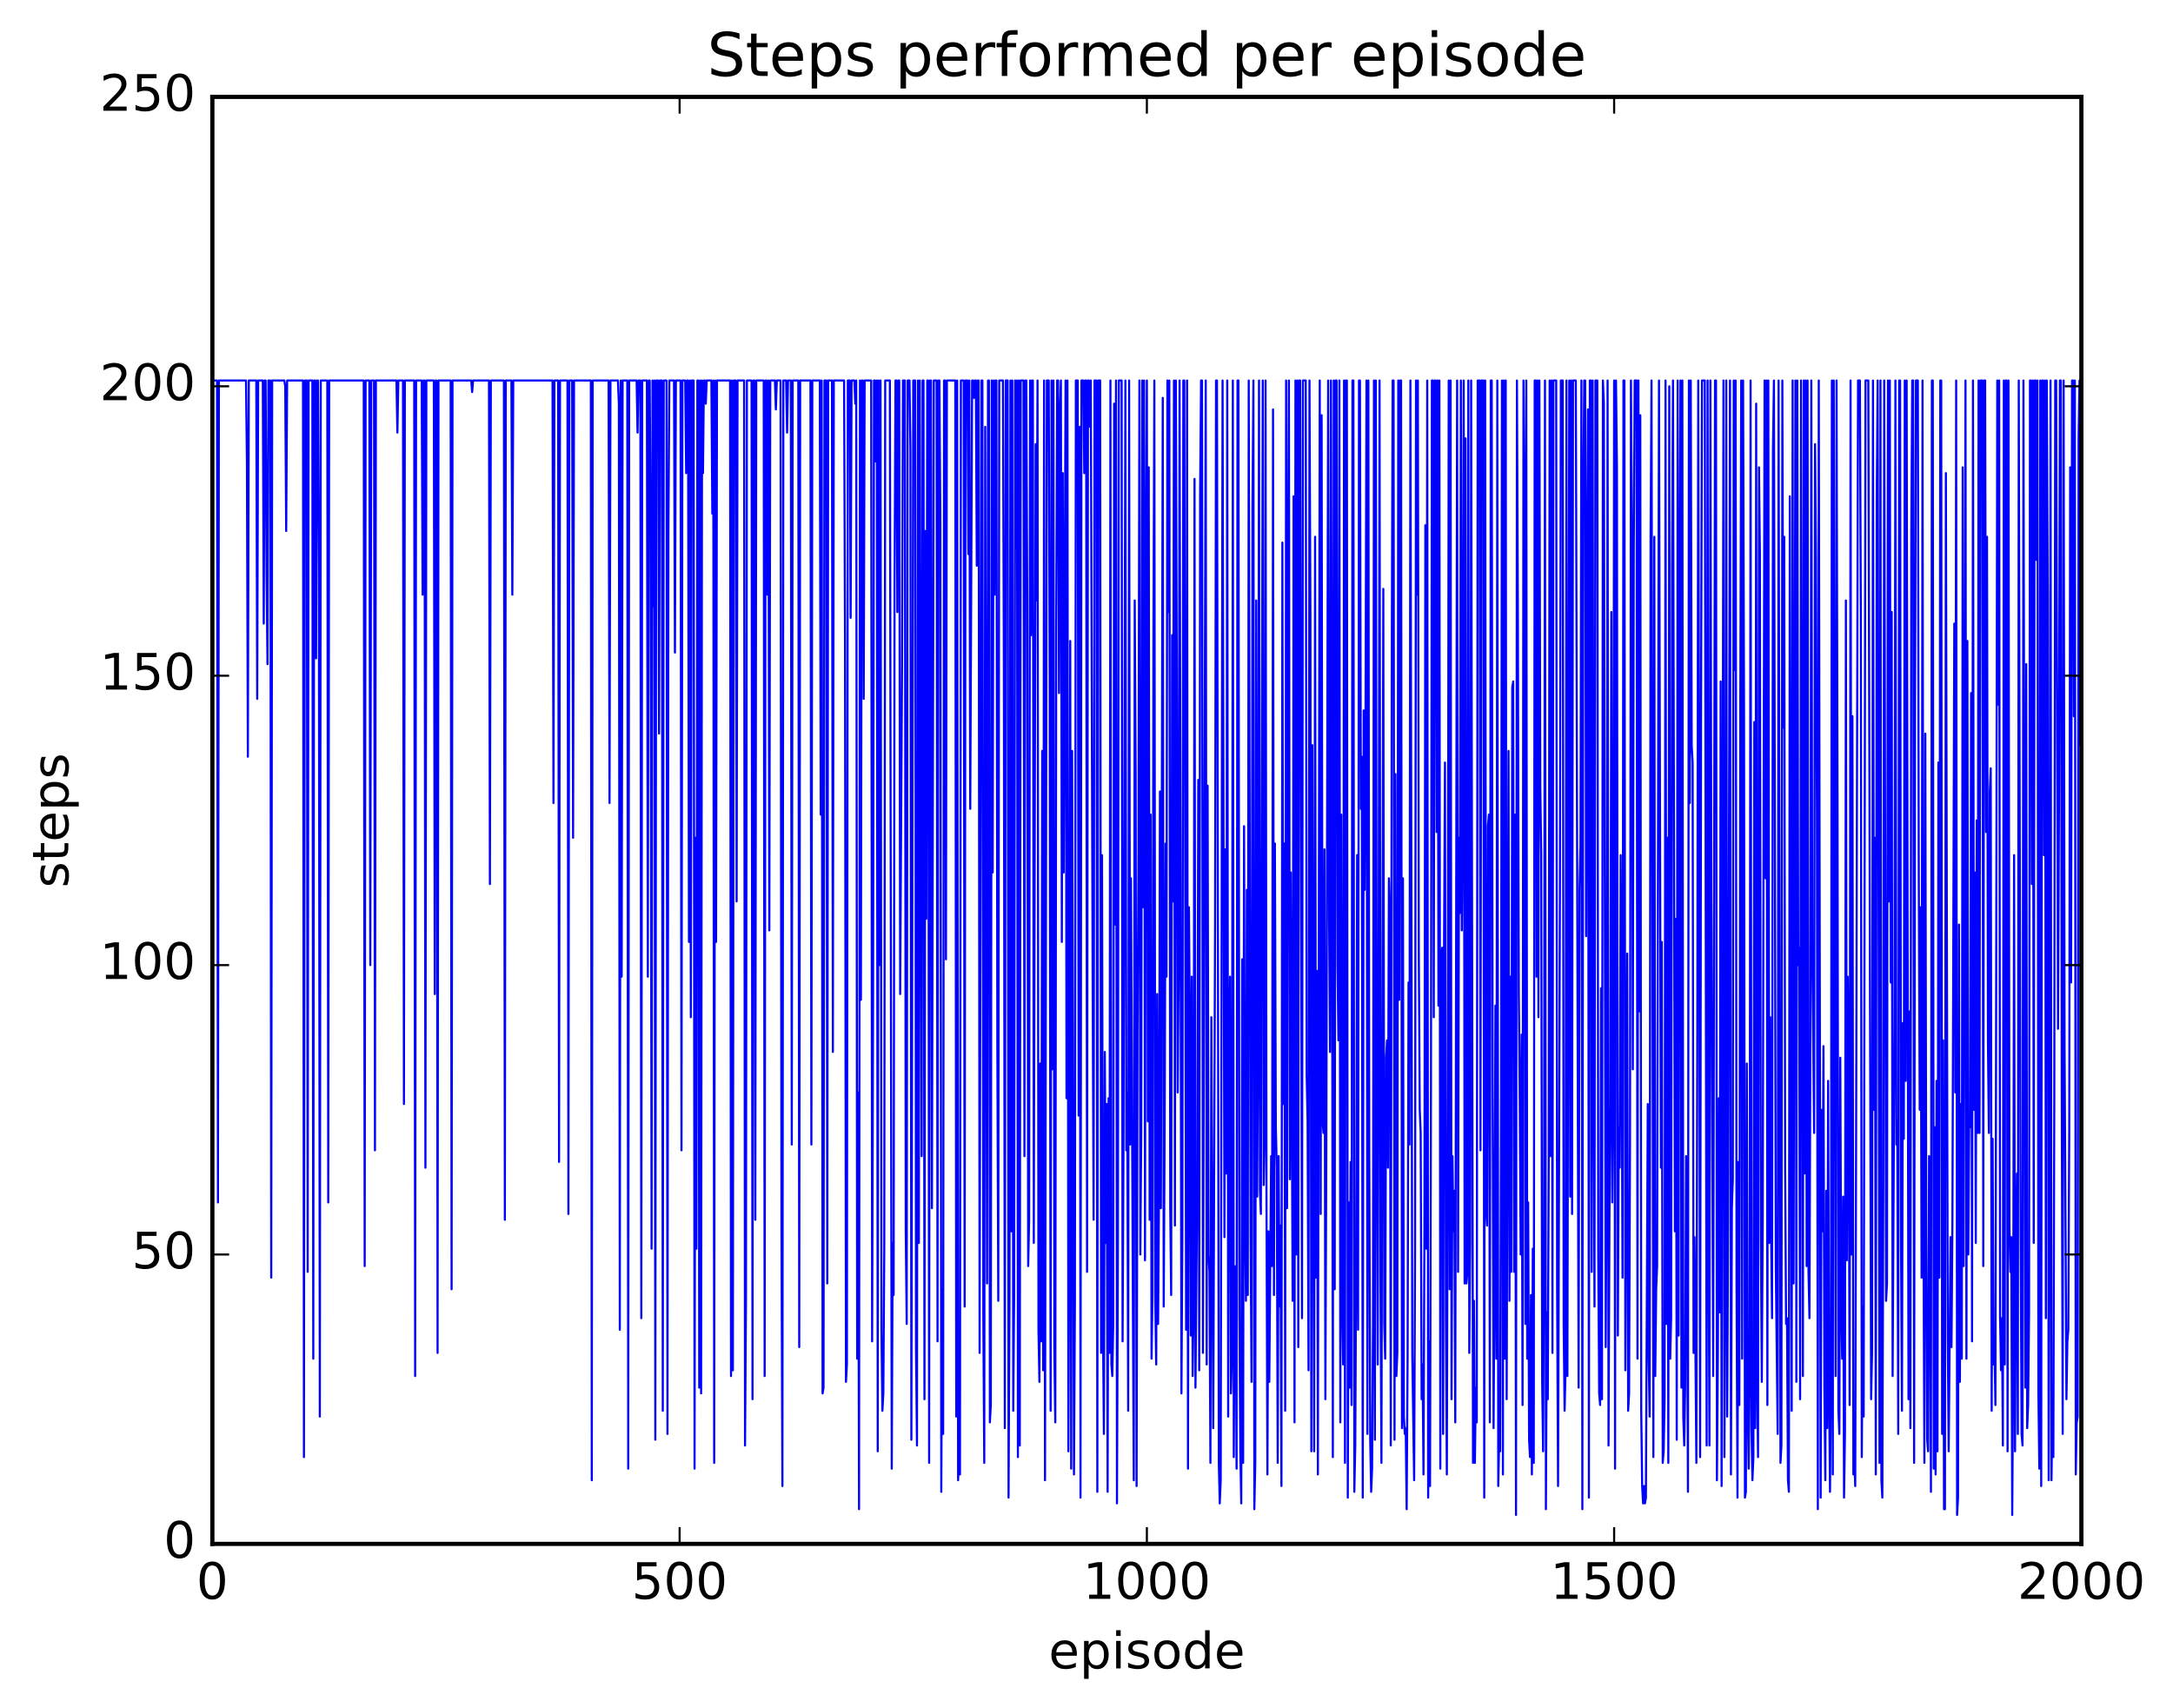 <?xml version="1.0" encoding="utf-8" standalone="no"?>
<!DOCTYPE svg PUBLIC "-//W3C//DTD SVG 1.1//EN"
  "http://www.w3.org/Graphics/SVG/1.1/DTD/svg11.dtd">
<!-- Created with matplotlib (http://matplotlib.org/) -->
<svg height="408pt" version="1.1" viewBox="0 0 519 408" width="519pt" xmlns="http://www.w3.org/2000/svg" xmlns:xlink="http://www.w3.org/1999/xlink">
 <defs>
  <style type="text/css">
*{stroke-linecap:butt;stroke-linejoin:round;stroke-miterlimit:100000;}
  </style>
 </defs>
 <g id="figure_1">
  <g id="patch_1">
   <path d="M 0 408.169 
L 519.589 408.169 
L 519.589 0 
L 0 0 
z
" style="fill:#ffffff;"/>
  </g>
  <g id="axes_1">
   <g id="patch_2">
    <path d="M 50.719 368.742 
L 497.119 368.742 
L 497.119 23.142 
L 50.719 23.142 
z
" style="fill:#ffffff;"/>
   </g>
   <g id="line2d_1">
    <path clip-path="url(#pd4a1a11f90)" d="M 50.942 90.879 
L 51.835 90.879 
L 52.058 287.18 
L 52.281 90.879 
L 58.754 90.879 
L 58.977 110.233 
L 59.2 180.735 
L 59.424 90.879 
L 61.209 90.879 
L 61.432 166.911 
L 61.656 90.879 
L 62.772 90.879 
L 62.995 148.94 
L 63.218 90.879 
L 63.441 90.879 
L 63.664 136.499 
L 63.888 158.617 
L 64.111 90.879 
L 64.557 90.879 
L 64.78 305.151 
L 65.004 90.879 
L 67.905 90.879 
L 68.128 92.262 
L 68.352 126.822 
L 68.575 90.879 
L 72.369 90.879 
L 72.592 348.006 
L 72.816 90.879 
L 73.262 90.879 
L 73.485 303.769 
L 73.708 90.879 
L 74.601 90.879 
L 74.824 324.505 
L 75.048 90.879 
L 75.271 90.879 
L 75.494 157.235 
L 75.717 90.879 
L 75.94 90.879 
L 76.164 136.499 
L 76.387 338.329 
L 76.61 90.879 
L 78.172 90.879 
L 78.396 287.18 
L 78.619 90.879 
L 86.877 90.879 
L 87.1 302.387 
L 87.324 90.879 
L 88.216 90.879 
L 88.44 230.502 
L 88.663 90.879 
L 89.332 90.879 
L 89.556 274.739 
L 89.779 90.879 
L 94.689 90.879 
L 94.912 103.321 
L 95.136 90.879 
L 96.252 90.879 
L 96.475 263.679 
L 96.698 90.879 
L 98.93 90.879 
L 99.153 328.652 
L 99.376 90.879 
L 100.716 90.879 
L 100.939 142.028 
L 101.162 90.879 
L 101.385 90.879 
L 101.608 278.886 
L 101.832 90.879 
L 103.617 90.879 
L 103.84 237.414 
L 104.064 90.879 
L 104.287 90.879 
L 104.51 323.123 
L 104.733 90.879 
L 107.635 90.879 
L 107.858 307.916 
L 108.081 90.879 
L 112.545 90.879 
L 112.768 93.644 
L 112.992 90.879 
L 116.786 90.879 
L 117.009 211.148 
L 117.232 90.879 
L 120.357 90.879 
L 120.58 291.327 
L 120.804 90.879 
L 122.143 90.879 
L 122.366 142.028 
L 122.589 90.879 
L 131.964 90.879 
L 132.187 191.795 
L 132.41 90.879 
L 133.303 90.879 
L 133.526 277.503 
L 133.749 90.879 
L 135.535 90.879 
L 135.758 289.945 
L 135.981 90.879 
L 136.651 90.879 
L 136.874 200.089 
L 137.097 90.879 
L 141.115 90.879 
L 141.338 353.535 
L 141.561 90.879 
L 145.356 90.879 
L 145.579 191.795 
L 145.802 90.879 
L 147.588 90.879 
L 147.811 96.409 
L 148.034 317.593 
L 148.257 90.879 
L 148.48 233.267 
L 148.704 90.879 
L 149.82 90.879 
L 150.043 350.771 
L 150.266 90.879 
L 152.052 90.879 
L 152.275 103.321 
L 152.498 90.879 
L 152.944 90.879 
L 153.168 314.828 
L 153.391 90.879 
L 154.507 90.879 
L 154.73 233.267 
L 154.953 90.879 
L 155.176 90.879 
L 155.4 128.204 
L 155.623 298.239 
L 155.846 90.879 
L 156.069 144.793 
L 156.292 90.879 
L 156.516 343.859 
L 156.739 90.879 
L 157.185 90.879 
L 157.408 175.206 
L 157.632 90.879 
L 158.078 90.879 
L 158.301 336.947 
L 158.524 90.879 
L 159.194 90.879 
L 159.417 342.476 
L 159.64 126.822 
L 159.864 90.879 
L 160.98 90.879 
L 161.203 155.852 
L 161.426 90.879 
L 162.542 90.879 
L 162.765 274.739 
L 162.988 90.879 
L 163.658 90.879 
L 163.881 112.998 
L 164.104 90.879 
L 164.328 90.879 
L 164.551 224.972 
L 164.774 90.879 
L 164.997 242.943 
L 165.22 90.879 
L 165.667 90.879 
L 165.89 350.771 
L 166.113 200.089 
L 166.336 298.239 
L 166.56 90.879 
L 166.783 90.879 
L 167.006 331.417 
L 167.229 90.879 
L 167.452 332.799 
L 167.676 90.879 
L 167.899 112.998 
L 168.122 90.879 
L 168.345 90.879 
L 168.568 96.409 
L 168.792 90.879 
L 169.908 90.879 
L 170.131 122.675 
L 170.354 90.879 
L 170.577 349.388 
L 170.8 90.879 
L 171.024 224.972 
L 171.247 90.879 
L 174.372 90.879 
L 174.595 328.652 
L 174.818 90.879 
L 175.041 327.27 
L 175.264 90.879 
L 175.711 90.879 
L 175.934 215.295 
L 176.157 90.879 
L 177.72 90.879 
L 177.943 345.241 
L 178.166 310.681 
L 178.389 90.879 
L 179.505 90.879 
L 179.728 334.182 
L 179.952 90.879 
L 180.175 90.879 
L 180.398 291.327 
L 180.621 90.879 
L 182.407 90.879 
L 182.63 328.652 
L 182.853 90.879 
L 183.076 90.879 
L 183.3 142.028 
L 183.523 90.879 
L 183.746 222.207 
L 183.969 90.879 
L 185.085 90.879 
L 185.308 97.791 
L 185.532 90.879 
L 186.424 90.879 
L 186.648 294.092 
L 186.871 354.918 
L 187.094 90.879 
L 187.764 90.879 
L 187.987 103.321 
L 188.21 90.879 
L 188.88 90.879 
L 189.103 273.356 
L 189.326 90.879 
L 190.665 90.879 
L 190.888 321.74 
L 191.112 90.879 
L 193.567 90.879 
L 193.79 273.356 
L 194.013 90.879 
L 195.799 90.879 
L 196.022 194.559 
L 196.245 90.879 
L 196.468 332.799 
L 196.692 331.417 
L 196.915 90.879 
L 197.361 90.879 
L 197.584 306.534 
L 197.808 90.879 
L 198.7 90.879 
L 198.924 251.238 
L 199.147 90.879 
L 201.602 90.879 
L 201.825 151.705 
L 202.048 330.035 
L 202.272 325.887 
L 202.495 90.879 
L 202.941 90.879 
L 203.164 147.558 
L 203.388 90.879 
L 204.057 90.879 
L 204.28 96.409 
L 204.504 90.879 
L 204.727 324.505 
L 204.95 260.915 
L 205.173 360.447 
L 205.396 90.879 
L 205.62 238.796 
L 205.843 90.879 
L 206.066 90.879 
L 206.289 166.911 
L 206.512 90.879 
L 208.075 90.879 
L 208.298 320.358 
L 208.521 240.179 
L 208.744 90.879 
L 208.968 90.879 
L 209.191 110.233 
L 209.414 90.879 
L 209.637 346.623 
L 209.86 90.879 
L 210.084 230.502 
L 210.307 90.879 
L 210.53 317.593 
L 210.753 336.947 
L 210.976 332.799 
L 211.2 298.239 
L 211.423 90.879 
L 212.539 90.879 
L 212.985 350.771 
L 213.208 296.857 
L 213.432 309.299 
L 213.655 140.646 
L 213.878 90.879 
L 214.101 90.879 
L 214.324 146.175 
L 214.548 90.879 
L 214.771 90.879 
L 214.994 237.414 
L 215.44 159.999 
L 215.664 90.879 
L 216.11 90.879 
L 216.333 294.092 
L 216.556 316.211 
L 216.78 90.879 
L 217.226 90.879 
L 217.449 107.468 
L 217.672 343.859 
L 218.119 90.879 
L 218.565 90.879 
L 218.788 321.74 
L 219.012 345.241 
L 219.235 90.879 
L 219.458 296.857 
L 219.681 90.879 
L 220.128 276.121 
L 220.351 90.879 
L 220.574 90.879 
L 220.797 334.182 
L 221.02 126.822 
L 221.244 219.443 
L 221.467 90.879 
L 221.69 90.879 
L 221.913 349.388 
L 222.136 90.879 
L 222.36 90.879 
L 222.583 288.563 
L 223.029 90.879 
L 223.699 90.879 
L 223.922 320.358 
L 224.145 90.879 
L 224.368 90.879 
L 224.592 124.057 
L 224.815 356.3 
L 225.038 307.916 
L 225.261 342.476 
L 225.484 90.879 
L 225.708 90.879 
L 225.931 229.119 
L 226.154 90.879 
L 228.163 90.879 
L 228.386 338.329 
L 228.609 90.879 
L 228.832 353.535 
L 229.056 346.623 
L 229.279 352.153 
L 229.502 90.879 
L 230.172 90.879 
L 230.395 312.063 
L 230.618 90.879 
L 231.064 90.879 
L 231.288 132.351 
L 231.511 90.879 
L 231.734 193.177 
L 232.18 90.879 
L 232.404 90.879 
L 232.627 95.027 
L 232.85 90.879 
L 233.073 90.879 
L 233.296 135.116 
L 233.52 90.879 
L 233.743 90.879 
L 233.966 323.123 
L 234.412 90.879 
L 234.636 90.879 
L 234.859 314.828 
L 235.082 349.388 
L 235.305 101.939 
L 235.752 306.534 
L 235.975 90.879 
L 236.198 90.879 
L 236.421 339.711 
L 236.644 335.564 
L 236.868 90.879 
L 237.091 208.383 
L 237.314 90.879 
L 237.537 142.028 
L 237.76 90.879 
L 237.984 90.879 
L 238.207 249.855 
L 238.43 310.681 
L 238.653 90.879 
L 239.546 90.879 
L 239.769 159.999 
L 239.992 341.094 
L 240.216 90.879 
L 240.662 90.879 
L 240.885 357.683 
L 241.108 310.681 
L 241.332 90.879 
L 241.555 294.092 
L 241.778 90.879 
L 242.001 336.947 
L 242.224 309.299 
L 242.448 90.879 
L 242.671 130.969 
L 242.894 90.879 
L 243.117 348.006 
L 243.34 90.879 
L 243.564 345.241 
L 243.787 90.879 
L 244.456 90.879 
L 244.68 276.121 
L 244.903 90.879 
L 245.126 90.879 
L 245.349 143.411 
L 245.572 302.387 
L 245.796 291.327 
L 246.019 90.879 
L 246.242 151.705 
L 246.465 90.879 
L 246.688 90.879 
L 246.912 296.857 
L 247.358 106.086 
L 247.581 143.411 
L 247.804 90.879 
L 248.028 317.593 
L 248.251 330.035 
L 248.474 254.003 
L 248.697 320.358 
L 248.92 179.353 
L 249.144 327.27 
L 249.367 90.879 
L 249.59 353.535 
L 250.036 90.879 
L 250.483 90.879 
L 250.706 161.382 
L 250.929 336.947 
L 251.152 90.879 
L 251.376 255.385 
L 251.599 90.879 
L 251.822 321.74 
L 252.045 339.711 
L 252.268 150.323 
L 252.492 90.879 
L 252.715 90.879 
L 252.938 165.529 
L 253.161 99.174 
L 253.384 90.879 
L 253.608 224.972 
L 253.831 112.998 
L 254.054 208.383 
L 254.5 90.879 
L 254.724 262.297 
L 254.947 90.879 
L 255.17 346.623 
L 255.393 292.71 
L 255.616 153.087 
L 255.84 350.771 
L 256.063 179.353 
L 256.509 352.153 
L 256.732 310.681 
L 256.956 90.879 
L 257.402 90.879 
L 257.625 266.444 
L 257.848 101.939 
L 258.072 357.683 
L 258.295 90.879 
L 258.741 90.879 
L 258.964 112.998 
L 259.188 90.879 
L 259.411 90.879 
L 259.634 303.769 
L 259.857 90.879 
L 260.08 90.879 
L 260.304 101.939 
L 260.527 90.879 
L 260.973 234.649 
L 261.196 291.327 
L 261.42 90.879 
L 261.866 90.879 
L 262.089 356.3 
L 262.312 90.879 
L 262.759 90.879 
L 262.982 323.123 
L 263.205 204.236 
L 263.428 316.211 
L 263.652 342.476 
L 263.875 251.238 
L 264.098 296.857 
L 264.321 263.679 
L 264.544 356.3 
L 264.768 262.297 
L 264.991 323.123 
L 265.214 90.879 
L 265.437 325.887 
L 265.66 328.652 
L 265.884 316.211 
L 266.107 96.409 
L 266.33 220.825 
L 266.553 90.879 
L 266.776 359.065 
L 267 296.857 
L 267.223 90.879 
L 267.892 90.879 
L 268.116 320.358 
L 268.339 271.974 
L 268.785 90.879 
L 269.008 274.739 
L 269.232 260.915 
L 269.455 336.947 
L 269.678 90.879 
L 269.901 273.356 
L 270.124 209.766 
L 270.571 309.299 
L 270.794 353.535 
L 271.017 143.411 
L 271.24 184.883 
L 271.464 354.918 
L 271.687 247.091 
L 271.91 205.619 
L 272.133 90.879 
L 272.356 299.622 
L 272.58 270.591 
L 272.803 90.879 
L 273.026 216.678 
L 273.249 90.879 
L 273.472 301.004 
L 273.696 135.116 
L 273.919 90.879 
L 274.142 267.827 
L 274.365 111.615 
L 274.588 291.327 
L 274.812 194.559 
L 275.035 324.505 
L 275.258 309.299 
L 275.481 153.087 
L 275.704 90.879 
L 275.928 310.681 
L 276.151 325.887 
L 276.374 237.414 
L 276.597 316.211 
L 276.82 284.415 
L 277.044 189.03 
L 277.267 288.563 
L 277.713 95.027 
L 277.936 312.063 
L 278.16 270.591 
L 278.383 201.471 
L 278.606 233.267 
L 278.829 90.879 
L 279.052 146.175 
L 279.276 90.879 
L 279.499 288.563 
L 279.722 309.299 
L 279.945 151.705 
L 280.168 215.295 
L 280.392 90.879 
L 280.615 292.71 
L 280.838 90.879 
L 281.061 158.617 
L 281.284 260.915 
L 281.508 231.884 
L 281.731 90.879 
L 282.177 332.799 
L 282.4 294.092 
L 282.624 90.879 
L 282.847 90.879 
L 283.293 317.593 
L 283.516 90.879 
L 283.74 350.771 
L 283.963 216.678 
L 284.186 247.091 
L 284.409 318.975 
L 284.632 233.267 
L 284.856 328.652 
L 285.079 312.063 
L 285.302 114.38 
L 285.525 331.417 
L 285.972 280.268 
L 286.195 186.265 
L 286.418 327.27 
L 286.641 117.145 
L 286.864 90.879 
L 287.088 90.879 
L 287.311 323.123 
L 287.98 90.879 
L 288.204 325.887 
L 288.427 187.647 
L 288.65 299.622 
L 288.873 303.769 
L 289.096 349.388 
L 289.32 242.943 
L 289.766 341.094 
L 290.212 220.825 
L 290.436 90.879 
L 290.659 90.879 
L 291.105 349.388 
L 291.328 359.065 
L 291.552 353.535 
L 291.998 90.879 
L 292.444 295.475 
L 292.668 202.854 
L 292.891 280.268 
L 293.114 90.879 
L 293.337 338.329 
L 293.56 252.62 
L 293.784 233.267 
L 294.007 332.799 
L 294.23 323.123 
L 294.453 90.879 
L 294.676 348.006 
L 294.9 306.534 
L 295.123 302.387 
L 295.346 350.771 
L 295.569 90.879 
L 295.792 90.879 
L 296.016 313.446 
L 296.239 346.623 
L 296.462 359.065 
L 296.685 229.119 
L 296.908 349.388 
L 297.132 197.324 
L 297.355 288.563 
L 297.578 310.681 
L 297.801 212.531 
L 298.024 309.299 
L 298.248 90.879 
L 298.694 295.475 
L 298.917 330.035 
L 299.14 121.292 
L 299.364 90.879 
L 299.587 360.447 
L 299.81 349.388 
L 300.033 143.411 
L 300.256 285.798 
L 300.48 248.473 
L 300.703 90.879 
L 300.926 284.415 
L 301.149 289.945 
L 301.596 90.879 
L 301.819 283.033 
L 302.042 270.591 
L 302.265 90.879 
L 302.488 285.798 
L 302.712 352.153 
L 302.935 294.092 
L 303.158 330.035 
L 303.604 276.121 
L 303.828 302.387 
L 304.051 97.791 
L 304.274 309.299 
L 304.497 201.471 
L 304.72 269.209 
L 304.944 278.886 
L 305.167 349.388 
L 305.39 276.121 
L 305.613 312.063 
L 305.836 292.71 
L 306.06 354.918 
L 306.283 129.587 
L 306.506 263.679 
L 306.729 201.471 
L 306.952 336.947 
L 307.176 90.879 
L 307.399 288.563 
L 307.622 136.499 
L 307.845 90.879 
L 308.068 281.651 
L 308.292 208.383 
L 308.738 310.681 
L 308.961 118.527 
L 309.184 339.711 
L 309.408 90.879 
L 309.631 299.622 
L 309.854 90.879 
L 310.077 321.74 
L 310.3 90.879 
L 310.524 90.879 
L 310.97 314.828 
L 311.193 90.879 
L 311.863 90.879 
L 312.086 256.767 
L 312.309 267.827 
L 312.532 327.27 
L 312.756 90.879 
L 312.979 146.175 
L 313.202 346.623 
L 313.425 177.971 
L 313.872 346.623 
L 314.095 128.204 
L 314.318 305.151 
L 314.541 231.884 
L 314.764 352.153 
L 315.211 90.879 
L 315.434 289.945 
L 315.657 99.174 
L 315.88 267.827 
L 316.104 270.591 
L 316.327 202.854 
L 316.55 334.182 
L 316.773 276.121 
L 317.22 90.879 
L 317.443 219.443 
L 317.666 251.238 
L 317.889 90.879 
L 318.112 182.118 
L 318.336 348.006 
L 318.559 90.879 
L 318.782 307.916 
L 319.005 90.879 
L 319.228 90.879 
L 319.452 230.502 
L 319.675 248.473 
L 319.898 90.879 
L 320.121 339.711 
L 320.344 194.559 
L 320.568 310.681 
L 320.791 325.887 
L 321.014 90.879 
L 321.237 349.388 
L 321.46 90.879 
L 321.684 90.879 
L 321.907 357.683 
L 322.13 287.18 
L 322.353 331.417 
L 322.576 277.503 
L 322.8 335.564 
L 323.023 90.879 
L 323.246 90.879 
L 323.469 356.3 
L 323.692 345.241 
L 323.916 298.239 
L 324.139 204.236 
L 324.362 317.593 
L 324.585 90.879 
L 324.808 90.879 
L 325.032 193.177 
L 325.255 180.735 
L 325.478 357.683 
L 325.701 169.676 
L 325.924 212.531 
L 326.148 169.676 
L 326.371 90.879 
L 326.594 342.476 
L 326.817 90.879 
L 327.04 276.121 
L 327.264 343.859 
L 327.487 356.3 
L 327.71 350.771 
L 327.933 316.211 
L 328.156 90.879 
L 328.38 343.859 
L 328.603 90.879 
L 328.826 259.532 
L 329.049 325.887 
L 329.272 237.414 
L 329.496 90.879 
L 329.719 305.151 
L 329.942 349.388 
L 330.388 140.646 
L 330.612 316.211 
L 330.835 324.505 
L 331.058 252.62 
L 331.281 248.473 
L 331.504 278.886 
L 331.728 209.766 
L 331.951 219.443 
L 332.174 345.241 
L 332.397 162.764 
L 332.62 90.879 
L 332.844 90.879 
L 333.067 343.859 
L 333.29 184.883 
L 333.513 328.652 
L 333.736 323.123 
L 333.96 90.879 
L 334.183 238.796 
L 334.406 90.879 
L 334.629 90.879 
L 334.852 341.094 
L 335.076 209.766 
L 335.299 338.329 
L 335.522 342.476 
L 335.745 341.094 
L 335.968 360.447 
L 336.192 324.505 
L 336.415 234.649 
L 336.638 273.356 
L 336.861 90.879 
L 337.308 323.123 
L 337.754 353.535 
L 337.977 298.239 
L 338.2 90.879 
L 338.424 142.028 
L 338.647 90.879 
L 338.87 227.737 
L 339.093 265.062 
L 339.316 270.591 
L 339.54 334.182 
L 339.763 325.887 
L 339.986 352.153 
L 340.209 294.092 
L 340.432 125.439 
L 340.656 298.239 
L 340.879 90.879 
L 341.102 357.683 
L 341.325 320.358 
L 341.548 354.918 
L 341.772 259.532 
L 341.995 90.879 
L 342.218 90.879 
L 342.441 242.943 
L 342.664 90.879 
L 342.888 90.879 
L 343.111 198.707 
L 343.334 90.879 
L 343.557 240.179 
L 343.78 90.879 
L 344.004 350.771 
L 344.227 229.119 
L 344.45 226.355 
L 344.673 342.476 
L 344.896 224.972 
L 345.12 182.118 
L 345.343 314.828 
L 345.566 352.153 
L 345.789 266.444 
L 346.012 90.879 
L 346.236 307.916 
L 346.459 90.879 
L 346.682 334.182 
L 346.905 276.121 
L 347.128 294.092 
L 347.352 284.415 
L 347.575 339.711 
L 348.021 90.879 
L 348.244 303.769 
L 348.468 200.089 
L 348.691 218.06 
L 348.914 90.879 
L 349.137 222.207 
L 349.36 186.265 
L 349.584 90.879 
L 349.807 306.534 
L 350.03 104.703 
L 350.253 306.534 
L 350.476 303.769 
L 350.7 90.879 
L 350.923 323.123 
L 351.146 296.857 
L 351.369 90.879 
L 351.816 349.388 
L 352.039 310.681 
L 352.262 349.388 
L 352.485 331.417 
L 352.708 339.711 
L 352.932 90.879 
L 353.378 90.879 
L 353.601 274.739 
L 353.824 90.879 
L 354.271 90.879 
L 354.494 357.683 
L 354.717 90.879 
L 354.94 288.563 
L 355.164 292.71 
L 355.387 197.324 
L 355.61 194.559 
L 355.833 339.711 
L 356.056 90.879 
L 356.28 90.879 
L 356.503 259.532 
L 356.726 341.094 
L 356.949 305.151 
L 357.172 240.179 
L 357.396 324.505 
L 357.619 90.879 
L 357.842 354.918 
L 358.065 343.859 
L 358.288 346.623 
L 358.512 262.297 
L 358.735 90.879 
L 358.958 352.153 
L 359.181 90.879 
L 359.404 324.505 
L 359.628 90.879 
L 359.851 334.182 
L 360.297 179.353 
L 360.52 310.681 
L 360.744 233.267 
L 360.967 303.769 
L 361.19 164.147 
L 361.413 162.764 
L 361.636 303.769 
L 361.86 194.559 
L 362.083 361.83 
L 362.306 90.879 
L 362.529 146.175 
L 362.752 237.414 
L 362.976 262.297 
L 363.199 299.622 
L 363.422 247.091 
L 363.645 335.564 
L 363.868 90.879 
L 364.092 118.527 
L 364.315 316.211 
L 364.538 90.879 
L 364.761 324.505 
L 364.984 287.18 
L 365.208 343.859 
L 365.431 348.006 
L 365.654 309.299 
L 365.877 352.153 
L 366.1 298.239 
L 366.324 349.388 
L 366.547 90.879 
L 366.77 90.879 
L 366.993 233.267 
L 367.216 90.879 
L 367.44 242.943 
L 367.663 90.879 
L 367.886 187.647 
L 368.109 204.236 
L 368.332 330.035 
L 368.556 346.623 
L 368.779 291.327 
L 369.002 90.879 
L 369.225 360.447 
L 369.448 313.446 
L 369.672 334.182 
L 369.895 277.503 
L 370.118 90.879 
L 370.341 276.121 
L 370.564 90.879 
L 370.788 323.123 
L 371.011 90.879 
L 371.68 90.879 
L 371.904 307.916 
L 372.127 354.918 
L 372.573 212.531 
L 372.796 90.879 
L 373.243 90.879 
L 373.466 316.211 
L 373.689 336.947 
L 373.912 327.27 
L 374.136 90.879 
L 374.359 328.652 
L 374.805 90.879 
L 375.028 285.798 
L 375.252 90.879 
L 375.475 289.945 
L 375.698 90.879 
L 376.368 90.879 
L 377.037 331.417 
L 377.26 212.531 
L 377.484 201.471 
L 377.707 90.879 
L 377.93 360.447 
L 378.153 118.527 
L 378.376 90.879 
L 378.6 90.879 
L 378.823 223.59 
L 379.046 139.263 
L 379.269 97.791 
L 379.492 357.683 
L 379.716 90.879 
L 379.939 90.879 
L 380.162 303.769 
L 380.385 90.879 
L 380.608 249.855 
L 380.832 312.063 
L 381.055 90.879 
L 381.501 90.879 
L 381.724 299.622 
L 381.948 332.799 
L 382.171 335.564 
L 382.394 236.031 
L 382.617 334.182 
L 382.84 90.879 
L 383.064 96.409 
L 383.51 321.74 
L 383.733 280.268 
L 383.956 90.879 
L 384.18 345.241 
L 384.403 289.945 
L 384.626 263.679 
L 384.849 146.175 
L 385.072 287.18 
L 385.296 258.15 
L 385.519 90.879 
L 385.742 350.771 
L 385.965 90.879 
L 386.188 111.615 
L 386.412 318.975 
L 386.635 269.209 
L 386.858 278.886 
L 387.081 204.236 
L 387.304 244.326 
L 387.528 305.151 
L 387.751 90.879 
L 387.974 90.879 
L 388.197 327.27 
L 388.644 227.737 
L 388.867 336.947 
L 389.09 332.799 
L 389.313 273.356 
L 389.536 90.879 
L 389.76 126.822 
L 389.983 255.385 
L 390.206 132.351 
L 390.429 90.879 
L 390.876 90.879 
L 391.099 324.505 
L 391.322 90.879 
L 391.545 241.561 
L 391.768 99.174 
L 391.992 336.947 
L 392.215 354.918 
L 392.438 359.065 
L 392.661 354.918 
L 392.884 359.065 
L 393.108 357.683 
L 393.554 263.679 
L 393.777 324.505 
L 394 338.329 
L 394.224 128.204 
L 394.447 90.879 
L 394.893 348.006 
L 395.116 128.204 
L 395.34 328.652 
L 395.563 307.916 
L 395.786 302.387 
L 396.232 90.879 
L 396.679 278.886 
L 396.902 224.972 
L 397.125 349.388 
L 397.348 346.623 
L 397.572 334.182 
L 397.795 90.879 
L 398.018 316.211 
L 398.241 200.089 
L 398.464 349.388 
L 398.688 92.262 
L 398.911 324.505 
L 399.134 314.828 
L 399.357 136.499 
L 399.58 90.879 
L 400.027 294.092 
L 400.25 219.443 
L 400.473 343.859 
L 400.696 90.879 
L 400.92 318.975 
L 401.143 140.646 
L 401.366 90.879 
L 401.589 331.417 
L 401.812 90.879 
L 402.036 338.329 
L 402.259 345.241 
L 402.482 331.417 
L 402.705 276.121 
L 402.928 301.004 
L 403.152 356.3 
L 403.375 90.879 
L 403.598 191.795 
L 403.821 90.879 
L 404.044 177.971 
L 404.268 182.118 
L 404.491 323.123 
L 404.714 295.475 
L 405.16 349.388 
L 405.384 247.091 
L 405.607 90.879 
L 405.83 189.03 
L 406.053 348.006 
L 406.276 172.441 
L 406.5 90.879 
L 407.169 90.879 
L 407.616 345.241 
L 407.839 90.879 
L 408.062 292.71 
L 408.285 345.241 
L 408.508 90.879 
L 408.732 212.531 
L 409.178 328.652 
L 409.624 90.879 
L 409.848 90.879 
L 410.071 353.535 
L 410.294 323.123 
L 410.517 262.297 
L 410.74 313.446 
L 410.964 162.764 
L 411.187 354.918 
L 411.633 90.879 
L 411.856 348.006 
L 412.08 306.534 
L 412.303 90.879 
L 412.526 338.329 
L 412.749 291.327 
L 413.196 90.879 
L 413.419 352.153 
L 413.642 288.563 
L 413.865 281.651 
L 414.088 90.879 
L 414.312 159.999 
L 414.535 90.879 
L 414.758 306.534 
L 414.981 357.683 
L 415.204 277.503 
L 415.428 335.564 
L 415.651 171.059 
L 415.874 90.879 
L 416.097 324.505 
L 416.32 90.879 
L 416.544 169.676 
L 416.767 357.683 
L 416.99 356.3 
L 417.213 254.003 
L 417.436 336.947 
L 417.66 350.771 
L 417.883 325.887 
L 418.106 90.879 
L 418.329 341.094 
L 418.552 353.535 
L 418.776 348.006 
L 418.999 172.441 
L 419.222 341.094 
L 419.445 96.409 
L 419.668 328.652 
L 419.892 348.006 
L 420.115 111.615 
L 420.338 132.351 
L 420.561 295.475 
L 420.784 330.035 
L 421.008 291.327 
L 421.454 90.879 
L 421.677 209.766 
L 421.9 90.879 
L 422.124 335.564 
L 422.347 90.879 
L 422.57 296.857 
L 422.793 242.943 
L 423.016 294.092 
L 423.24 314.828 
L 423.463 107.468 
L 423.686 90.879 
L 424.132 302.387 
L 424.579 342.476 
L 424.802 90.879 
L 425.248 349.388 
L 425.472 345.241 
L 425.695 90.879 
L 425.918 173.823 
L 426.141 128.204 
L 426.364 278.886 
L 426.588 316.211 
L 426.811 314.828 
L 427.034 353.535 
L 427.257 356.3 
L 427.48 118.527 
L 427.927 336.947 
L 428.15 90.879 
L 428.373 306.534 
L 428.82 90.879 
L 429.043 330.035 
L 429.266 90.879 
L 429.489 230.502 
L 429.712 226.355 
L 429.936 334.182 
L 430.159 90.879 
L 430.605 328.652 
L 430.828 90.879 
L 431.052 280.268 
L 431.275 90.879 
L 431.498 302.387 
L 431.721 90.879 
L 431.944 303.769 
L 432.168 314.828 
L 432.391 249.855 
L 432.614 90.879 
L 432.837 224.972 
L 433.284 270.591 
L 433.507 106.086 
L 433.73 132.351 
L 433.953 194.559 
L 434.176 360.447 
L 434.4 90.879 
L 434.846 357.683 
L 435.069 265.062 
L 435.292 294.092 
L 435.516 249.855 
L 435.739 331.417 
L 435.962 353.535 
L 436.185 284.415 
L 436.408 341.094 
L 436.632 258.15 
L 436.855 331.417 
L 437.078 356.3 
L 437.301 330.035 
L 437.524 90.879 
L 437.748 352.153 
L 437.971 90.879 
L 438.417 328.652 
L 438.64 90.879 
L 438.864 184.883 
L 439.087 336.947 
L 439.31 342.476 
L 439.533 252.62 
L 439.756 310.681 
L 439.98 324.505 
L 440.203 285.798 
L 440.426 357.683 
L 440.649 342.476 
L 440.872 143.411 
L 441.096 301.004 
L 441.319 233.267 
L 441.542 262.297 
L 441.765 335.564 
L 441.988 90.879 
L 442.212 299.622 
L 442.435 171.059 
L 442.658 352.153 
L 442.881 348.006 
L 443.104 354.918 
L 443.551 176.588 
L 443.774 90.879 
L 444.22 90.879 
L 444.444 147.558 
L 444.667 348.006 
L 444.89 312.063 
L 445.113 338.329 
L 445.56 90.879 
L 446.229 90.879 
L 446.899 334.182 
L 447.122 323.123 
L 447.345 90.879 
L 447.568 265.062 
L 447.792 200.089 
L 448.015 352.153 
L 448.238 119.91 
L 448.461 90.879 
L 448.908 349.388 
L 449.131 90.879 
L 449.354 353.535 
L 449.577 357.683 
L 449.8 284.415 
L 450.024 90.879 
L 450.47 310.681 
L 450.693 306.534 
L 450.916 90.879 
L 451.14 215.295 
L 451.363 90.879 
L 451.586 234.649 
L 451.809 146.175 
L 452.032 328.652 
L 452.479 244.326 
L 452.702 90.879 
L 452.925 273.356 
L 453.148 267.827 
L 453.372 342.476 
L 453.595 90.879 
L 453.818 90.879 
L 454.041 296.857 
L 454.264 336.947 
L 454.488 244.326 
L 454.711 271.974 
L 454.934 90.879 
L 455.157 258.15 
L 455.38 90.879 
L 455.827 334.182 
L 456.05 241.561 
L 456.273 341.094 
L 456.496 126.822 
L 456.72 90.879 
L 456.943 90.879 
L 457.166 349.388 
L 457.389 166.911 
L 457.612 90.879 
L 458.059 90.879 
L 458.282 208.383 
L 458.505 265.062 
L 458.728 216.678 
L 458.952 305.151 
L 459.175 90.879 
L 459.398 292.71 
L 459.621 349.388 
L 459.844 175.206 
L 460.068 295.475 
L 460.291 343.859 
L 460.514 346.623 
L 460.737 276.121 
L 460.96 288.563 
L 461.184 356.3 
L 461.407 90.879 
L 461.63 90.879 
L 461.853 350.771 
L 462.076 269.209 
L 462.3 352.153 
L 462.523 258.15 
L 462.746 346.623 
L 462.969 182.118 
L 463.192 305.151 
L 463.416 90.879 
L 463.639 90.879 
L 463.862 342.476 
L 464.085 248.473 
L 464.308 360.447 
L 464.532 360.447 
L 464.755 112.998 
L 465.201 318.975 
L 465.424 346.623 
L 465.871 295.475 
L 466.094 321.74 
L 466.317 291.327 
L 466.764 148.94 
L 466.987 260.915 
L 467.21 90.879 
L 467.433 361.83 
L 467.656 357.683 
L 467.88 220.825 
L 468.103 330.035 
L 468.326 263.679 
L 468.549 324.505 
L 468.772 111.615 
L 468.996 302.387 
L 469.442 90.879 
L 469.665 324.505 
L 469.888 153.087 
L 470.112 299.622 
L 470.335 266.444 
L 470.558 269.209 
L 470.781 165.529 
L 471.004 320.358 
L 471.228 90.879 
L 471.451 265.062 
L 471.674 208.383 
L 471.897 296.857 
L 472.12 195.942 
L 472.344 270.591 
L 472.567 90.879 
L 472.79 270.591 
L 473.013 90.879 
L 473.46 90.879 
L 473.683 302.387 
L 473.906 90.879 
L 474.129 90.879 
L 474.352 198.707 
L 474.576 128.204 
L 474.799 248.473 
L 475.022 270.591 
L 475.245 189.03 
L 475.468 183.5 
L 475.692 336.947 
L 475.915 271.974 
L 476.138 325.887 
L 476.361 321.74 
L 476.584 335.564 
L 477.031 90.879 
L 477.254 168.294 
L 477.477 90.879 
L 477.7 314.828 
L 477.924 327.27 
L 478.147 314.828 
L 478.37 345.241 
L 478.593 90.879 
L 478.816 325.887 
L 479.04 90.879 
L 479.263 90.879 
L 479.486 346.623 
L 479.709 90.879 
L 479.932 292.71 
L 480.156 303.769 
L 480.379 295.475 
L 480.602 361.83 
L 480.825 327.27 
L 481.048 204.236 
L 481.272 346.623 
L 481.495 298.239 
L 481.718 280.268 
L 481.941 342.476 
L 482.164 90.879 
L 482.611 295.475 
L 482.834 342.476 
L 483.057 345.241 
L 483.28 90.879 
L 483.727 331.417 
L 483.95 158.617 
L 484.173 341.094 
L 484.396 335.564 
L 484.62 313.446 
L 484.843 90.879 
L 485.066 90.879 
L 485.289 211.148 
L 485.512 90.879 
L 485.736 296.857 
L 485.959 90.879 
L 486.182 90.879 
L 486.405 133.734 
L 486.628 90.879 
L 486.852 332.799 
L 487.075 350.771 
L 487.298 90.879 
L 487.521 354.918 
L 487.744 90.879 
L 487.968 90.879 
L 488.191 204.236 
L 488.414 90.879 
L 488.637 314.828 
L 488.86 90.879 
L 489.084 142.028 
L 489.307 353.535 
L 489.53 278.886 
L 489.753 90.879 
L 489.976 353.535 
L 490.2 336.947 
L 490.423 348.006 
L 490.646 262.297 
L 490.869 90.879 
L 491.092 90.879 
L 491.539 245.708 
L 491.762 193.177 
L 491.985 90.879 
L 492.208 90.879 
L 492.432 260.915 
L 492.655 342.476 
L 492.878 90.879 
L 493.101 249.855 
L 493.548 334.182 
L 493.771 320.358 
L 493.994 317.593 
L 494.217 270.591 
L 494.44 111.615 
L 494.664 234.649 
L 494.887 90.879 
L 495.11 90.879 
L 495.333 171.059 
L 495.556 90.879 
L 495.78 352.153 
L 496.003 339.711 
L 496.226 338.329 
L 496.449 104.703 
L 496.672 90.879 
L 496.896 177.971 
L 497.119 90.879 
L 497.119 90.879 
" style="fill:none;stroke:#0000ff;stroke-linecap:square;stroke-width:0.5;"/>
   </g>
   <g id="patch_3">
    <path d="M 497.119 368.742 
L 497.119 23.142 
" style="fill:none;stroke:#000000;stroke-linecap:square;stroke-linejoin:miter;"/>
   </g>
   <g id="patch_4">
    <path d="M 50.719 23.142 
L 497.119 23.142 
" style="fill:none;stroke:#000000;stroke-linecap:square;stroke-linejoin:miter;"/>
   </g>
   <g id="patch_5">
    <path d="M 50.719 368.742 
L 497.119 368.742 
" style="fill:none;stroke:#000000;stroke-linecap:square;stroke-linejoin:miter;"/>
   </g>
   <g id="patch_6">
    <path d="M 50.719 368.742 
L 50.719 23.142 
" style="fill:none;stroke:#000000;stroke-linecap:square;stroke-linejoin:miter;"/>
   </g>
   <g id="matplotlib.axis_1">
    <g id="xtick_1">
     <g id="line2d_2">
      <defs>
       <path d="M 0 0 
L 0 -4 
" id="m84bec02e9f" style="stroke:#000000;stroke-width:0.5;"/>
      </defs>
      <g>
       <use style="stroke:#000000;stroke-width:0.5;" x="50.719" xlink:href="#m84bec02e9f" y="368.742"/>
      </g>
     </g>
     <g id="line2d_3">
      <defs>
       <path d="M 0 0 
L 0 4 
" id="mbc1e54720e" style="stroke:#000000;stroke-width:0.5;"/>
      </defs>
      <g>
       <use style="stroke:#000000;stroke-width:0.5;" x="50.719" xlink:href="#mbc1e54720e" y="23.142"/>
      </g>
     </g>
     <g id="text_1">
      <!-- 0 -->
      <defs>
       <path d="M 31.781 66.406 
Q 24.172 66.406 20.328 58.906 
Q 16.5 51.422 16.5 36.375 
Q 16.5 21.391 20.328 13.891 
Q 24.172 6.391 31.781 6.391 
Q 39.453 6.391 43.281 13.891 
Q 47.125 21.391 47.125 36.375 
Q 47.125 51.422 43.281 58.906 
Q 39.453 66.406 31.781 66.406 
M 31.781 74.219 
Q 44.047 74.219 50.516 64.516 
Q 56.984 54.828 56.984 36.375 
Q 56.984 17.969 50.516 8.266 
Q 44.047 -1.422 31.781 -1.422 
Q 19.531 -1.422 13.062 8.266 
Q 6.594 17.969 6.594 36.375 
Q 6.594 54.828 13.062 64.516 
Q 19.531 74.219 31.781 74.219 
" id="BitstreamVeraSans-Roman-30"/>
      </defs>
      <g transform="translate(46.901 381.86)scale(0.12 -0.12)">
       <use xlink:href="#BitstreamVeraSans-Roman-30"/>
      </g>
     </g>
    </g>
    <g id="xtick_2">
     <g id="line2d_4">
      <g>
       <use style="stroke:#000000;stroke-width:0.5;" x="162.319" xlink:href="#m84bec02e9f" y="368.742"/>
      </g>
     </g>
     <g id="line2d_5">
      <g>
       <use style="stroke:#000000;stroke-width:0.5;" x="162.319" xlink:href="#mbc1e54720e" y="23.142"/>
      </g>
     </g>
     <g id="text_2">
      <!-- 500 -->
      <defs>
       <path d="M 10.797 72.906 
L 49.516 72.906 
L 49.516 64.594 
L 19.828 64.594 
L 19.828 46.734 
Q 21.969 47.469 24.109 47.828 
Q 26.266 48.188 28.422 48.188 
Q 40.625 48.188 47.75 41.5 
Q 54.891 34.812 54.891 23.391 
Q 54.891 11.625 47.562 5.094 
Q 40.234 -1.422 26.906 -1.422 
Q 22.312 -1.422 17.547 -0.641 
Q 12.797 0.141 7.719 1.703 
L 7.719 11.625 
Q 12.109 9.234 16.797 8.062 
Q 21.484 6.891 26.703 6.891 
Q 35.156 6.891 40.078 11.328 
Q 45.016 15.766 45.016 23.391 
Q 45.016 31 40.078 35.438 
Q 35.156 39.891 26.703 39.891 
Q 22.75 39.891 18.812 39.016 
Q 14.891 38.141 10.797 36.281 
z
" id="BitstreamVeraSans-Roman-35"/>
      </defs>
      <g transform="translate(150.866 381.86)scale(0.12 -0.12)">
       <use xlink:href="#BitstreamVeraSans-Roman-35"/>
       <use x="63.623" xlink:href="#BitstreamVeraSans-Roman-30"/>
       <use x="127.246" xlink:href="#BitstreamVeraSans-Roman-30"/>
      </g>
     </g>
    </g>
    <g id="xtick_3">
     <g id="line2d_6">
      <g>
       <use style="stroke:#000000;stroke-width:0.5;" x="273.919" xlink:href="#m84bec02e9f" y="368.742"/>
      </g>
     </g>
     <g id="line2d_7">
      <g>
       <use style="stroke:#000000;stroke-width:0.5;" x="273.919" xlink:href="#mbc1e54720e" y="23.142"/>
      </g>
     </g>
     <g id="text_3">
      <!-- 1000 -->
      <defs>
       <path d="M 12.406 8.297 
L 28.516 8.297 
L 28.516 63.922 
L 10.984 60.406 
L 10.984 69.391 
L 28.422 72.906 
L 38.281 72.906 
L 38.281 8.297 
L 54.391 8.297 
L 54.391 0 
L 12.406 0 
z
" id="BitstreamVeraSans-Roman-31"/>
      </defs>
      <g transform="translate(258.649 381.86)scale(0.12 -0.12)">
       <use xlink:href="#BitstreamVeraSans-Roman-31"/>
       <use x="63.623" xlink:href="#BitstreamVeraSans-Roman-30"/>
       <use x="127.246" xlink:href="#BitstreamVeraSans-Roman-30"/>
       <use x="190.869" xlink:href="#BitstreamVeraSans-Roman-30"/>
      </g>
     </g>
    </g>
    <g id="xtick_4">
     <g id="line2d_8">
      <g>
       <use style="stroke:#000000;stroke-width:0.5;" x="385.519" xlink:href="#m84bec02e9f" y="368.742"/>
      </g>
     </g>
     <g id="line2d_9">
      <g>
       <use style="stroke:#000000;stroke-width:0.5;" x="385.519" xlink:href="#mbc1e54720e" y="23.142"/>
      </g>
     </g>
     <g id="text_4">
      <!-- 1500 -->
      <g transform="translate(370.249 381.86)scale(0.12 -0.12)">
       <use xlink:href="#BitstreamVeraSans-Roman-31"/>
       <use x="63.623" xlink:href="#BitstreamVeraSans-Roman-35"/>
       <use x="127.246" xlink:href="#BitstreamVeraSans-Roman-30"/>
       <use x="190.869" xlink:href="#BitstreamVeraSans-Roman-30"/>
      </g>
     </g>
    </g>
    <g id="xtick_5">
     <g id="line2d_10">
      <g>
       <use style="stroke:#000000;stroke-width:0.5;" x="497.119" xlink:href="#m84bec02e9f" y="368.742"/>
      </g>
     </g>
     <g id="line2d_11">
      <g>
       <use style="stroke:#000000;stroke-width:0.5;" x="497.119" xlink:href="#mbc1e54720e" y="23.142"/>
      </g>
     </g>
     <g id="text_5">
      <!-- 2000 -->
      <defs>
       <path d="M 19.188 8.297 
L 53.609 8.297 
L 53.609 0 
L 7.328 0 
L 7.328 8.297 
Q 12.938 14.109 22.625 23.891 
Q 32.328 33.688 34.812 36.531 
Q 39.547 41.844 41.422 45.531 
Q 43.312 49.219 43.312 52.781 
Q 43.312 58.594 39.234 62.25 
Q 35.156 65.922 28.609 65.922 
Q 23.969 65.922 18.812 64.312 
Q 13.672 62.703 7.812 59.422 
L 7.812 69.391 
Q 13.766 71.781 18.938 73 
Q 24.125 74.219 28.422 74.219 
Q 39.75 74.219 46.484 68.547 
Q 53.219 62.891 53.219 53.422 
Q 53.219 48.922 51.531 44.891 
Q 49.859 40.875 45.406 35.406 
Q 44.188 33.984 37.641 27.219 
Q 31.109 20.453 19.188 8.297 
" id="BitstreamVeraSans-Roman-32"/>
      </defs>
      <g transform="translate(481.849 381.86)scale(0.12 -0.12)">
       <use xlink:href="#BitstreamVeraSans-Roman-32"/>
       <use x="63.623" xlink:href="#BitstreamVeraSans-Roman-30"/>
       <use x="127.246" xlink:href="#BitstreamVeraSans-Roman-30"/>
       <use x="190.869" xlink:href="#BitstreamVeraSans-Roman-30"/>
      </g>
     </g>
    </g>
    <g id="text_6">
     <!-- episode -->
     <defs>
      <path d="M 30.609 48.391 
Q 23.391 48.391 19.188 42.75 
Q 14.984 37.109 14.984 27.297 
Q 14.984 17.484 19.156 11.844 
Q 23.344 6.203 30.609 6.203 
Q 37.797 6.203 41.984 11.859 
Q 46.188 17.531 46.188 27.297 
Q 46.188 37.016 41.984 42.703 
Q 37.797 48.391 30.609 48.391 
M 30.609 56 
Q 42.328 56 49.016 48.375 
Q 55.719 40.766 55.719 27.297 
Q 55.719 13.875 49.016 6.219 
Q 42.328 -1.422 30.609 -1.422 
Q 18.844 -1.422 12.172 6.219 
Q 5.516 13.875 5.516 27.297 
Q 5.516 40.766 12.172 48.375 
Q 18.844 56 30.609 56 
" id="BitstreamVeraSans-Roman-6f"/>
      <path d="M 44.281 53.078 
L 44.281 44.578 
Q 40.484 46.531 36.375 47.5 
Q 32.281 48.484 27.875 48.484 
Q 21.188 48.484 17.844 46.438 
Q 14.5 44.391 14.5 40.281 
Q 14.5 37.156 16.891 35.375 
Q 19.281 33.594 26.516 31.984 
L 29.594 31.297 
Q 39.156 29.25 43.188 25.516 
Q 47.219 21.781 47.219 15.094 
Q 47.219 7.469 41.188 3.016 
Q 35.156 -1.422 24.609 -1.422 
Q 20.219 -1.422 15.453 -0.562 
Q 10.688 0.297 5.422 2 
L 5.422 11.281 
Q 10.406 8.688 15.234 7.391 
Q 20.062 6.109 24.812 6.109 
Q 31.156 6.109 34.562 8.281 
Q 37.984 10.453 37.984 14.406 
Q 37.984 18.062 35.516 20.016 
Q 33.062 21.969 24.703 23.781 
L 21.578 24.516 
Q 13.234 26.266 9.516 29.906 
Q 5.812 33.547 5.812 39.891 
Q 5.812 47.609 11.281 51.797 
Q 16.75 56 26.812 56 
Q 31.781 56 36.172 55.266 
Q 40.578 54.547 44.281 53.078 
" id="BitstreamVeraSans-Roman-73"/>
      <path d="M 45.406 46.391 
L 45.406 75.984 
L 54.391 75.984 
L 54.391 0 
L 45.406 0 
L 45.406 8.203 
Q 42.578 3.328 38.25 0.953 
Q 33.938 -1.422 27.875 -1.422 
Q 17.969 -1.422 11.734 6.484 
Q 5.516 14.406 5.516 27.297 
Q 5.516 40.188 11.734 48.094 
Q 17.969 56 27.875 56 
Q 33.938 56 38.25 53.625 
Q 42.578 51.266 45.406 46.391 
M 14.797 27.297 
Q 14.797 17.391 18.875 11.75 
Q 22.953 6.109 30.078 6.109 
Q 37.203 6.109 41.297 11.75 
Q 45.406 17.391 45.406 27.297 
Q 45.406 37.203 41.297 42.844 
Q 37.203 48.484 30.078 48.484 
Q 22.953 48.484 18.875 42.844 
Q 14.797 37.203 14.797 27.297 
" id="BitstreamVeraSans-Roman-64"/>
      <path d="M 56.203 29.594 
L 56.203 25.203 
L 14.891 25.203 
Q 15.484 15.922 20.484 11.062 
Q 25.484 6.203 34.422 6.203 
Q 39.594 6.203 44.453 7.469 
Q 49.312 8.734 54.109 11.281 
L 54.109 2.781 
Q 49.266 0.734 44.188 -0.344 
Q 39.109 -1.422 33.891 -1.422 
Q 20.797 -1.422 13.156 6.188 
Q 5.516 13.812 5.516 26.812 
Q 5.516 40.234 12.766 48.109 
Q 20.016 56 32.328 56 
Q 43.359 56 49.781 48.891 
Q 56.203 41.797 56.203 29.594 
M 47.219 32.234 
Q 47.125 39.594 43.094 43.984 
Q 39.062 48.391 32.422 48.391 
Q 24.906 48.391 20.391 44.141 
Q 15.875 39.891 15.188 32.172 
z
" id="BitstreamVeraSans-Roman-65"/>
      <path d="M 18.109 8.203 
L 18.109 -20.797 
L 9.078 -20.797 
L 9.078 54.688 
L 18.109 54.688 
L 18.109 46.391 
Q 20.953 51.266 25.266 53.625 
Q 29.594 56 35.594 56 
Q 45.562 56 51.781 48.094 
Q 58.016 40.188 58.016 27.297 
Q 58.016 14.406 51.781 6.484 
Q 45.562 -1.422 35.594 -1.422 
Q 29.594 -1.422 25.266 0.953 
Q 20.953 3.328 18.109 8.203 
M 48.688 27.297 
Q 48.688 37.203 44.609 42.844 
Q 40.531 48.484 33.406 48.484 
Q 26.266 48.484 22.188 42.844 
Q 18.109 37.203 18.109 27.297 
Q 18.109 17.391 22.188 11.75 
Q 26.266 6.109 33.406 6.109 
Q 40.531 6.109 44.609 11.75 
Q 48.688 17.391 48.688 27.297 
" id="BitstreamVeraSans-Roman-70"/>
      <path d="M 9.422 54.688 
L 18.406 54.688 
L 18.406 0 
L 9.422 0 
z
M 9.422 75.984 
L 18.406 75.984 
L 18.406 64.594 
L 9.422 64.594 
z
" id="BitstreamVeraSans-Roman-69"/>
     </defs>
     <g transform="translate(250.453 398.474)scale(0.12 -0.12)">
      <use xlink:href="#BitstreamVeraSans-Roman-65"/>
      <use x="61.523" xlink:href="#BitstreamVeraSans-Roman-70"/>
      <use x="125.0" xlink:href="#BitstreamVeraSans-Roman-69"/>
      <use x="152.783" xlink:href="#BitstreamVeraSans-Roman-73"/>
      <use x="204.883" xlink:href="#BitstreamVeraSans-Roman-6f"/>
      <use x="266.064" xlink:href="#BitstreamVeraSans-Roman-64"/>
      <use x="329.541" xlink:href="#BitstreamVeraSans-Roman-65"/>
     </g>
    </g>
   </g>
   <g id="matplotlib.axis_2">
    <g id="ytick_1">
     <g id="line2d_12">
      <defs>
       <path d="M 0 0 
L 4 0 
" id="m906fb51196" style="stroke:#000000;stroke-width:0.5;"/>
      </defs>
      <g>
       <use style="stroke:#000000;stroke-width:0.5;" x="50.719" xlink:href="#m906fb51196" y="368.742"/>
      </g>
     </g>
     <g id="line2d_13">
      <defs>
       <path d="M 0 0 
L -4 0 
" id="m8f925e908e" style="stroke:#000000;stroke-width:0.5;"/>
      </defs>
      <g>
       <use style="stroke:#000000;stroke-width:0.5;" x="497.119" xlink:href="#m8f925e908e" y="368.742"/>
      </g>
     </g>
     <g id="text_7">
      <!-- 0 -->
      <g transform="translate(39.084 372.053)scale(0.12 -0.12)">
       <use xlink:href="#BitstreamVeraSans-Roman-30"/>
      </g>
     </g>
    </g>
    <g id="ytick_2">
     <g id="line2d_14">
      <g>
       <use style="stroke:#000000;stroke-width:0.5;" x="50.719" xlink:href="#m906fb51196" y="299.622"/>
      </g>
     </g>
     <g id="line2d_15">
      <g>
       <use style="stroke:#000000;stroke-width:0.5;" x="497.119" xlink:href="#m8f925e908e" y="299.622"/>
      </g>
     </g>
     <g id="text_8">
      <!-- 50 -->
      <g transform="translate(31.449 302.933)scale(0.12 -0.12)">
       <use xlink:href="#BitstreamVeraSans-Roman-35"/>
       <use x="63.623" xlink:href="#BitstreamVeraSans-Roman-30"/>
      </g>
     </g>
    </g>
    <g id="ytick_3">
     <g id="line2d_16">
      <g>
       <use style="stroke:#000000;stroke-width:0.5;" x="50.719" xlink:href="#m906fb51196" y="230.502"/>
      </g>
     </g>
     <g id="line2d_17">
      <g>
       <use style="stroke:#000000;stroke-width:0.5;" x="497.119" xlink:href="#m8f925e908e" y="230.502"/>
      </g>
     </g>
     <g id="text_9">
      <!-- 100 -->
      <g transform="translate(23.814 233.813)scale(0.12 -0.12)">
       <use xlink:href="#BitstreamVeraSans-Roman-31"/>
       <use x="63.623" xlink:href="#BitstreamVeraSans-Roman-30"/>
       <use x="127.246" xlink:href="#BitstreamVeraSans-Roman-30"/>
      </g>
     </g>
    </g>
    <g id="ytick_4">
     <g id="line2d_18">
      <g>
       <use style="stroke:#000000;stroke-width:0.5;" x="50.719" xlink:href="#m906fb51196" y="161.382"/>
      </g>
     </g>
     <g id="line2d_19">
      <g>
       <use style="stroke:#000000;stroke-width:0.5;" x="497.119" xlink:href="#m8f925e908e" y="161.382"/>
      </g>
     </g>
     <g id="text_10">
      <!-- 150 -->
      <g transform="translate(23.814 164.693)scale(0.12 -0.12)">
       <use xlink:href="#BitstreamVeraSans-Roman-31"/>
       <use x="63.623" xlink:href="#BitstreamVeraSans-Roman-35"/>
       <use x="127.246" xlink:href="#BitstreamVeraSans-Roman-30"/>
      </g>
     </g>
    </g>
    <g id="ytick_5">
     <g id="line2d_20">
      <g>
       <use style="stroke:#000000;stroke-width:0.5;" x="50.719" xlink:href="#m906fb51196" y="92.262"/>
      </g>
     </g>
     <g id="line2d_21">
      <g>
       <use style="stroke:#000000;stroke-width:0.5;" x="497.119" xlink:href="#m8f925e908e" y="92.262"/>
      </g>
     </g>
     <g id="text_11">
      <!-- 200 -->
      <g transform="translate(23.814 95.573)scale(0.12 -0.12)">
       <use xlink:href="#BitstreamVeraSans-Roman-32"/>
       <use x="63.623" xlink:href="#BitstreamVeraSans-Roman-30"/>
       <use x="127.246" xlink:href="#BitstreamVeraSans-Roman-30"/>
      </g>
     </g>
    </g>
    <g id="ytick_6">
     <g id="line2d_22">
      <g>
       <use style="stroke:#000000;stroke-width:0.5;" x="50.719" xlink:href="#m906fb51196" y="23.142"/>
      </g>
     </g>
     <g id="line2d_23">
      <g>
       <use style="stroke:#000000;stroke-width:0.5;" x="497.119" xlink:href="#m8f925e908e" y="23.142"/>
      </g>
     </g>
     <g id="text_12">
      <!-- 250 -->
      <g transform="translate(23.814 26.453)scale(0.12 -0.12)">
       <use xlink:href="#BitstreamVeraSans-Roman-32"/>
       <use x="63.623" xlink:href="#BitstreamVeraSans-Roman-35"/>
       <use x="127.246" xlink:href="#BitstreamVeraSans-Roman-30"/>
      </g>
     </g>
    </g>
    <g id="text_13">
     <!-- steps -->
     <defs>
      <path d="M 18.312 70.219 
L 18.312 54.688 
L 36.812 54.688 
L 36.812 47.703 
L 18.312 47.703 
L 18.312 18.016 
Q 18.312 11.328 20.141 9.422 
Q 21.969 7.516 27.594 7.516 
L 36.812 7.516 
L 36.812 0 
L 27.594 0 
Q 17.188 0 13.234 3.875 
Q 9.281 7.766 9.281 18.016 
L 9.281 47.703 
L 2.688 47.703 
L 2.688 54.688 
L 9.281 54.688 
L 9.281 70.219 
z
" id="BitstreamVeraSans-Roman-74"/>
     </defs>
     <g transform="translate(16.318 212.046)rotate(-90.0)scale(0.12 -0.12)">
      <use xlink:href="#BitstreamVeraSans-Roman-73"/>
      <use x="52.1" xlink:href="#BitstreamVeraSans-Roman-74"/>
      <use x="91.309" xlink:href="#BitstreamVeraSans-Roman-65"/>
      <use x="152.832" xlink:href="#BitstreamVeraSans-Roman-70"/>
      <use x="216.309" xlink:href="#BitstreamVeraSans-Roman-73"/>
     </g>
    </g>
   </g>
   <g id="text_14">
    <!-- Steps performed per episode -->
    <defs>
     <path d="M 41.109 46.297 
Q 39.594 47.172 37.812 47.578 
Q 36.031 48 33.891 48 
Q 26.266 48 22.188 43.047 
Q 18.109 38.094 18.109 28.812 
L 18.109 0 
L 9.078 0 
L 9.078 54.688 
L 18.109 54.688 
L 18.109 46.188 
Q 20.953 51.172 25.484 53.578 
Q 30.031 56 36.531 56 
Q 37.453 56 38.578 55.875 
Q 39.703 55.766 41.062 55.516 
z
" id="BitstreamVeraSans-Roman-72"/>
     <path d="M 37.109 75.984 
L 37.109 68.5 
L 28.516 68.5 
Q 23.688 68.5 21.797 66.547 
Q 19.922 64.594 19.922 59.516 
L 19.922 54.688 
L 34.719 54.688 
L 34.719 47.703 
L 19.922 47.703 
L 19.922 0 
L 10.891 0 
L 10.891 47.703 
L 2.297 47.703 
L 2.297 54.688 
L 10.891 54.688 
L 10.891 58.5 
Q 10.891 67.625 15.141 71.797 
Q 19.391 75.984 28.609 75.984 
z
" id="BitstreamVeraSans-Roman-66"/>
     <path id="BitstreamVeraSans-Roman-20"/>
     <path d="M 52 44.188 
Q 55.375 50.25 60.062 53.125 
Q 64.75 56 71.094 56 
Q 79.641 56 84.281 50.016 
Q 88.922 44.047 88.922 33.016 
L 88.922 0 
L 79.891 0 
L 79.891 32.719 
Q 79.891 40.578 77.094 44.375 
Q 74.312 48.188 68.609 48.188 
Q 61.625 48.188 57.562 43.547 
Q 53.516 38.922 53.516 30.906 
L 53.516 0 
L 44.484 0 
L 44.484 32.719 
Q 44.484 40.625 41.703 44.406 
Q 38.922 48.188 33.109 48.188 
Q 26.219 48.188 22.156 43.531 
Q 18.109 38.875 18.109 30.906 
L 18.109 0 
L 9.078 0 
L 9.078 54.688 
L 18.109 54.688 
L 18.109 46.188 
Q 21.188 51.219 25.484 53.609 
Q 29.781 56 35.688 56 
Q 41.656 56 45.828 52.969 
Q 50 49.953 52 44.188 
" id="BitstreamVeraSans-Roman-6d"/>
     <path d="M 53.516 70.516 
L 53.516 60.891 
Q 47.906 63.578 42.922 64.891 
Q 37.938 66.219 33.297 66.219 
Q 25.25 66.219 20.875 63.094 
Q 16.5 59.969 16.5 54.203 
Q 16.5 49.359 19.406 46.891 
Q 22.312 44.438 30.422 42.922 
L 36.375 41.703 
Q 47.406 39.594 52.656 34.297 
Q 57.906 29 57.906 20.125 
Q 57.906 9.516 50.797 4.047 
Q 43.703 -1.422 29.984 -1.422 
Q 24.812 -1.422 18.969 -0.25 
Q 13.141 0.922 6.891 3.219 
L 6.891 13.375 
Q 12.891 10.016 18.656 8.297 
Q 24.422 6.594 29.984 6.594 
Q 38.422 6.594 43.016 9.906 
Q 47.609 13.234 47.609 19.391 
Q 47.609 24.75 44.312 27.781 
Q 41.016 30.812 33.5 32.328 
L 27.484 33.5 
Q 16.453 35.688 11.516 40.375 
Q 6.594 45.062 6.594 53.422 
Q 6.594 63.094 13.406 68.656 
Q 20.219 74.219 32.172 74.219 
Q 37.312 74.219 42.625 73.281 
Q 47.953 72.359 53.516 70.516 
" id="BitstreamVeraSans-Roman-53"/>
    </defs>
    <g transform="translate(168.915 18.142)scale(0.144 -0.144)">
     <use xlink:href="#BitstreamVeraSans-Roman-53"/>
     <use x="63.477" xlink:href="#BitstreamVeraSans-Roman-74"/>
     <use x="102.686" xlink:href="#BitstreamVeraSans-Roman-65"/>
     <use x="164.209" xlink:href="#BitstreamVeraSans-Roman-70"/>
     <use x="227.686" xlink:href="#BitstreamVeraSans-Roman-73"/>
     <use x="279.785" xlink:href="#BitstreamVeraSans-Roman-20"/>
     <use x="311.572" xlink:href="#BitstreamVeraSans-Roman-70"/>
     <use x="375.049" xlink:href="#BitstreamVeraSans-Roman-65"/>
     <use x="436.572" xlink:href="#BitstreamVeraSans-Roman-72"/>
     <use x="477.686" xlink:href="#BitstreamVeraSans-Roman-66"/>
     <use x="512.891" xlink:href="#BitstreamVeraSans-Roman-6f"/>
     <use x="574.072" xlink:href="#BitstreamVeraSans-Roman-72"/>
     <use x="615.17" xlink:href="#BitstreamVeraSans-Roman-6d"/>
     <use x="712.582" xlink:href="#BitstreamVeraSans-Roman-65"/>
     <use x="774.105" xlink:href="#BitstreamVeraSans-Roman-64"/>
     <use x="837.582" xlink:href="#BitstreamVeraSans-Roman-20"/>
     <use x="869.369" xlink:href="#BitstreamVeraSans-Roman-70"/>
     <use x="932.846" xlink:href="#BitstreamVeraSans-Roman-65"/>
     <use x="994.369" xlink:href="#BitstreamVeraSans-Roman-72"/>
     <use x="1035.482" xlink:href="#BitstreamVeraSans-Roman-20"/>
     <use x="1067.27" xlink:href="#BitstreamVeraSans-Roman-65"/>
     <use x="1128.793" xlink:href="#BitstreamVeraSans-Roman-70"/>
     <use x="1192.27" xlink:href="#BitstreamVeraSans-Roman-69"/>
     <use x="1220.053" xlink:href="#BitstreamVeraSans-Roman-73"/>
     <use x="1272.152" xlink:href="#BitstreamVeraSans-Roman-6f"/>
     <use x="1333.334" xlink:href="#BitstreamVeraSans-Roman-64"/>
     <use x="1396.811" xlink:href="#BitstreamVeraSans-Roman-65"/>
    </g>
   </g>
  </g>
 </g>
 <defs>
  <clipPath id="pd4a1a11f90">
   <rect height="345.6" width="446.4" x="50.719" y="23.142"/>
  </clipPath>
 </defs>
</svg>
